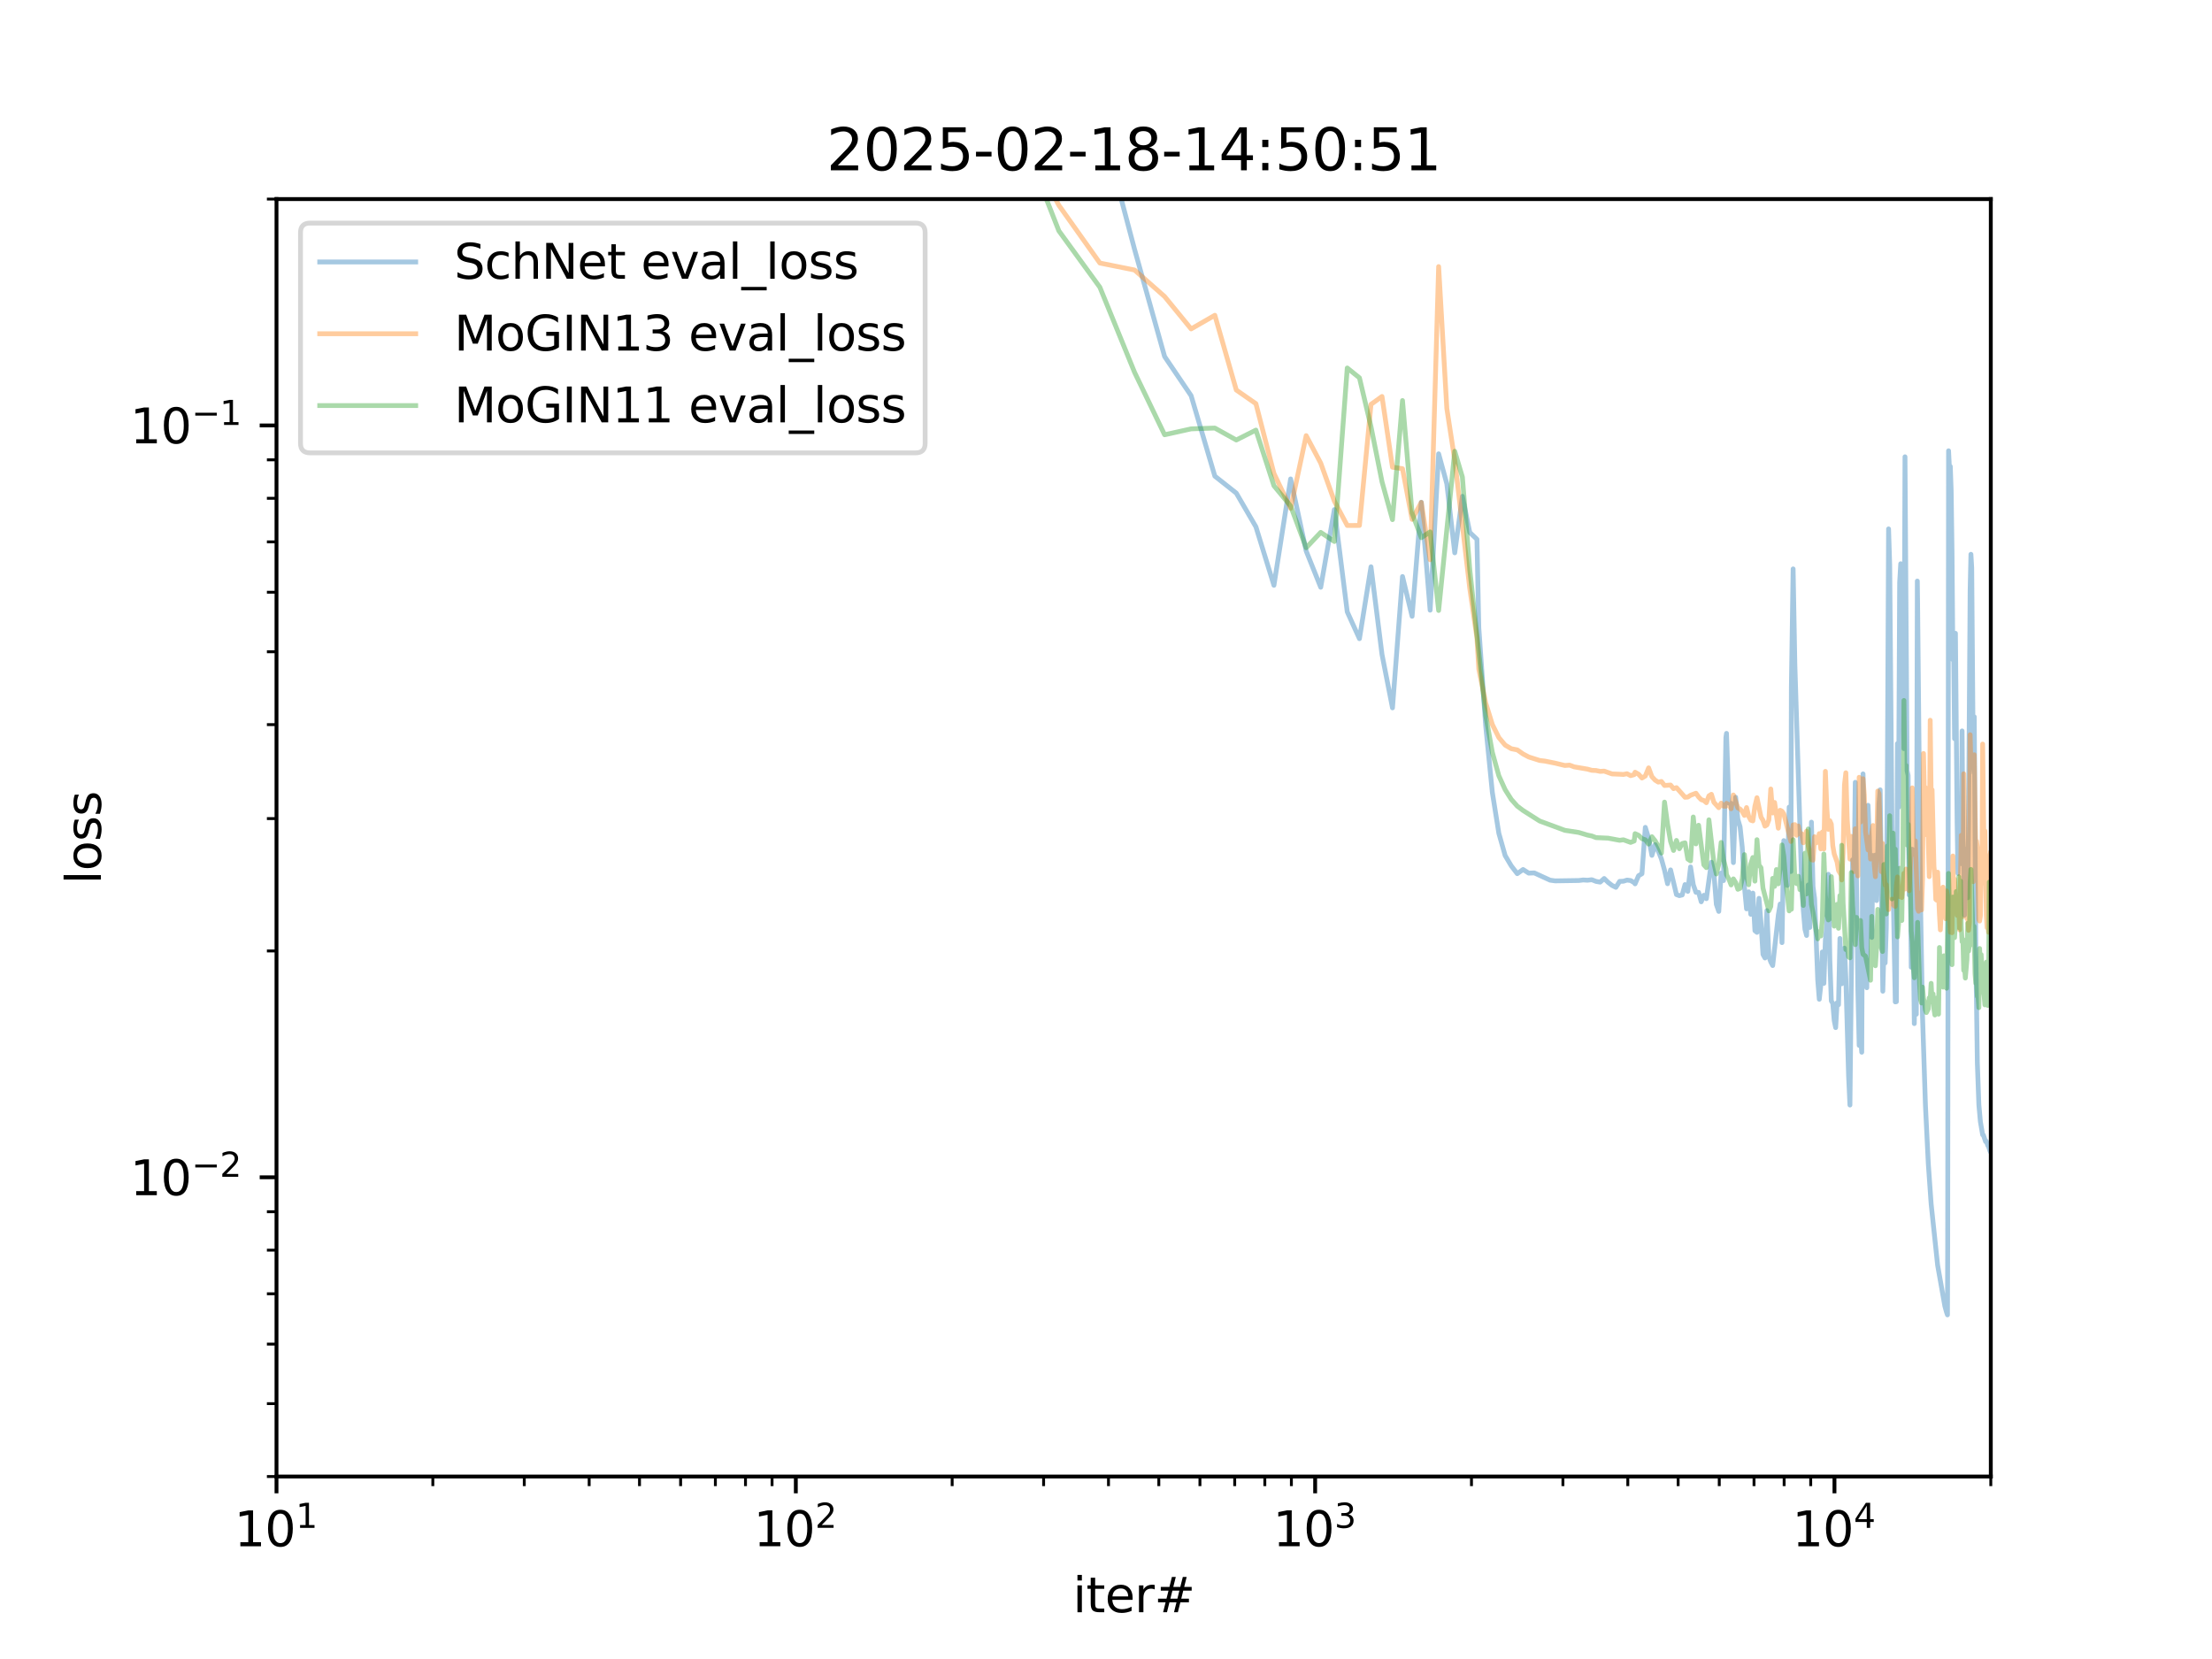 <?xml version="1.0" encoding="utf-8" standalone="no"?>
<!DOCTYPE svg PUBLIC "-//W3C//DTD SVG 1.1//EN"
  "http://www.w3.org/Graphics/SVG/1.1/DTD/svg11.dtd">
<svg xmlns:xlink="http://www.w3.org/1999/xlink" width="460.8pt" height="345.6pt" viewBox="0 0 460.8 345.6" xmlns="http://www.w3.org/2000/svg" version="1.1">
 <defs>
  <style type="text/css">*{stroke-linejoin: round; stroke-linecap: butt}</style>
 </defs>
 <g id="figure_1">
  <g id="patch_1">
   <path d="M 0 345.6 
L 460.8 345.6 
L 460.8 0 
L 0 0 
z
" style="fill: #ffffff"/>
  </g>
  <g id="axes_1">
   <g id="patch_2">
    <path d="M 57.6 307.584 
L 414.72 307.584 
L 414.72 41.472 
L 57.6 41.472 
z
" style="fill: #ffffff"/>
   </g>
   <g id="matplotlib.axis_1">
    <g id="xtick_1">
     <g id="line2d_1">
      <defs>
       <path id="mb3eb4157ff" d="M 0 0 
L 0 3.5 
" style="stroke: #000000; stroke-width: 0.8"/>
      </defs>
      <g>
       <use xlink:href="#mb3eb4157ff" x="57.6" y="307.584" style="stroke: #000000; stroke-width: 0.8"/>
      </g>
     </g>
     <g id="text_1">
      <!-- $\mathdefault{10^{1}}$ -->
      <g transform="translate(48.8 322.182) scale(0.1 -0.1)">
       <defs>
        <path id="DejaVuSans-31" d="M 794 531 
L 1825 531 
L 1825 4091 
L 703 3866 
L 703 4441 
L 1819 4666 
L 2450 4666 
L 2450 531 
L 3481 531 
L 3481 0 
L 794 0 
L 794 531 
z
" transform="scale(0.016)"/>
        <path id="DejaVuSans-30" d="M 2034 4250 
Q 1547 4250 1301 3770 
Q 1056 3291 1056 2328 
Q 1056 1369 1301 889 
Q 1547 409 2034 409 
Q 2525 409 2770 889 
Q 3016 1369 3016 2328 
Q 3016 3291 2770 3770 
Q 2525 4250 2034 4250 
z
M 2034 4750 
Q 2819 4750 3233 4129 
Q 3647 3509 3647 2328 
Q 3647 1150 3233 529 
Q 2819 -91 2034 -91 
Q 1250 -91 836 529 
Q 422 1150 422 2328 
Q 422 3509 836 4129 
Q 1250 4750 2034 4750 
z
" transform="scale(0.016)"/>
       </defs>
       <use xlink:href="#DejaVuSans-31" transform="translate(0 0.684)"/>
       <use xlink:href="#DejaVuSans-30" transform="translate(63.623 0.684)"/>
       <use xlink:href="#DejaVuSans-31" transform="translate(128.203 38.966) scale(0.7)"/>
      </g>
     </g>
    </g>
    <g id="xtick_2">
     <g id="line2d_2">
      <g>
       <use xlink:href="#mb3eb4157ff" x="165.784" y="307.584" style="stroke: #000000; stroke-width: 0.8"/>
      </g>
     </g>
     <g id="text_2">
      <!-- $\mathdefault{10^{2}}$ -->
      <g transform="translate(156.984 322.182) scale(0.1 -0.1)">
       <defs>
        <path id="DejaVuSans-32" d="M 1228 531 
L 3431 531 
L 3431 0 
L 469 0 
L 469 531 
Q 828 903 1448 1529 
Q 2069 2156 2228 2338 
Q 2531 2678 2651 2914 
Q 2772 3150 2772 3378 
Q 2772 3750 2511 3984 
Q 2250 4219 1831 4219 
Q 1534 4219 1204 4116 
Q 875 4013 500 3803 
L 500 4441 
Q 881 4594 1212 4672 
Q 1544 4750 1819 4750 
Q 2544 4750 2975 4387 
Q 3406 4025 3406 3419 
Q 3406 3131 3298 2873 
Q 3191 2616 2906 2266 
Q 2828 2175 2409 1742 
Q 1991 1309 1228 531 
z
" transform="scale(0.016)"/>
       </defs>
       <use xlink:href="#DejaVuSans-31" transform="translate(0 0.766)"/>
       <use xlink:href="#DejaVuSans-30" transform="translate(63.623 0.766)"/>
       <use xlink:href="#DejaVuSans-32" transform="translate(128.203 39.047) scale(0.7)"/>
      </g>
     </g>
    </g>
    <g id="xtick_3">
     <g id="line2d_3">
      <g>
       <use xlink:href="#mb3eb4157ff" x="273.969" y="307.584" style="stroke: #000000; stroke-width: 0.8"/>
      </g>
     </g>
     <g id="text_3">
      <!-- $\mathdefault{10^{3}}$ -->
      <g transform="translate(265.169 322.182) scale(0.1 -0.1)">
       <defs>
        <path id="DejaVuSans-33" d="M 2597 2516 
Q 3050 2419 3304 2112 
Q 3559 1806 3559 1356 
Q 3559 666 3084 287 
Q 2609 -91 1734 -91 
Q 1441 -91 1130 -33 
Q 819 25 488 141 
L 488 750 
Q 750 597 1062 519 
Q 1375 441 1716 441 
Q 2309 441 2620 675 
Q 2931 909 2931 1356 
Q 2931 1769 2642 2001 
Q 2353 2234 1838 2234 
L 1294 2234 
L 1294 2753 
L 1863 2753 
Q 2328 2753 2575 2939 
Q 2822 3125 2822 3475 
Q 2822 3834 2567 4026 
Q 2313 4219 1838 4219 
Q 1578 4219 1281 4162 
Q 984 4106 628 3988 
L 628 4550 
Q 988 4650 1302 4700 
Q 1616 4750 1894 4750 
Q 2613 4750 3031 4423 
Q 3450 4097 3450 3541 
Q 3450 3153 3228 2886 
Q 3006 2619 2597 2516 
z
" transform="scale(0.016)"/>
       </defs>
       <use xlink:href="#DejaVuSans-31" transform="translate(0 0.766)"/>
       <use xlink:href="#DejaVuSans-30" transform="translate(63.623 0.766)"/>
       <use xlink:href="#DejaVuSans-33" transform="translate(128.203 39.047) scale(0.7)"/>
      </g>
     </g>
    </g>
    <g id="xtick_4">
     <g id="line2d_4">
      <g>
       <use xlink:href="#mb3eb4157ff" x="382.153" y="307.584" style="stroke: #000000; stroke-width: 0.8"/>
      </g>
     </g>
     <g id="text_4">
      <!-- $\mathdefault{10^{4}}$ -->
      <g transform="translate(373.353 322.182) scale(0.1 -0.1)">
       <defs>
        <path id="DejaVuSans-34" d="M 2419 4116 
L 825 1625 
L 2419 1625 
L 2419 4116 
z
M 2253 4666 
L 3047 4666 
L 3047 1625 
L 3713 1625 
L 3713 1100 
L 3047 1100 
L 3047 0 
L 2419 0 
L 2419 1100 
L 313 1100 
L 313 1709 
L 2253 4666 
z
" transform="scale(0.016)"/>
       </defs>
       <use xlink:href="#DejaVuSans-31" transform="translate(0 0.684)"/>
       <use xlink:href="#DejaVuSans-30" transform="translate(63.623 0.684)"/>
       <use xlink:href="#DejaVuSans-34" transform="translate(128.203 38.966) scale(0.7)"/>
      </g>
     </g>
    </g>
    <g id="xtick_5">
     <g id="line2d_5">
      <defs>
       <path id="m970001438c" d="M 0 0 
L 0 2 
" style="stroke: #000000; stroke-width: 0.6"/>
      </defs>
      <g>
       <use xlink:href="#m970001438c" x="90.167" y="307.584" style="stroke: #000000; stroke-width: 0.6"/>
      </g>
     </g>
    </g>
    <g id="xtick_6">
     <g id="line2d_6">
      <g>
       <use xlink:href="#m970001438c" x="109.217" y="307.584" style="stroke: #000000; stroke-width: 0.6"/>
      </g>
     </g>
    </g>
    <g id="xtick_7">
     <g id="line2d_7">
      <g>
       <use xlink:href="#m970001438c" x="122.734" y="307.584" style="stroke: #000000; stroke-width: 0.6"/>
      </g>
     </g>
    </g>
    <g id="xtick_8">
     <g id="line2d_8">
      <g>
       <use xlink:href="#m970001438c" x="133.218" y="307.584" style="stroke: #000000; stroke-width: 0.6"/>
      </g>
     </g>
    </g>
    <g id="xtick_9">
     <g id="line2d_9">
      <g>
       <use xlink:href="#m970001438c" x="141.784" y="307.584" style="stroke: #000000; stroke-width: 0.6"/>
      </g>
     </g>
    </g>
    <g id="xtick_10">
     <g id="line2d_10">
      <g>
       <use xlink:href="#m970001438c" x="149.026" y="307.584" style="stroke: #000000; stroke-width: 0.6"/>
      </g>
     </g>
    </g>
    <g id="xtick_11">
     <g id="line2d_11">
      <g>
       <use xlink:href="#m970001438c" x="155.3" y="307.584" style="stroke: #000000; stroke-width: 0.6"/>
      </g>
     </g>
    </g>
    <g id="xtick_12">
     <g id="line2d_12">
      <g>
       <use xlink:href="#m970001438c" x="160.834" y="307.584" style="stroke: #000000; stroke-width: 0.6"/>
      </g>
     </g>
    </g>
    <g id="xtick_13">
     <g id="line2d_13">
      <g>
       <use xlink:href="#m970001438c" x="198.351" y="307.584" style="stroke: #000000; stroke-width: 0.6"/>
      </g>
     </g>
    </g>
    <g id="xtick_14">
     <g id="line2d_14">
      <g>
       <use xlink:href="#m970001438c" x="217.401" y="307.584" style="stroke: #000000; stroke-width: 0.6"/>
      </g>
     </g>
    </g>
    <g id="xtick_15">
     <g id="line2d_15">
      <g>
       <use xlink:href="#m970001438c" x="230.918" y="307.584" style="stroke: #000000; stroke-width: 0.6"/>
      </g>
     </g>
    </g>
    <g id="xtick_16">
     <g id="line2d_16">
      <g>
       <use xlink:href="#m970001438c" x="241.402" y="307.584" style="stroke: #000000; stroke-width: 0.6"/>
      </g>
     </g>
    </g>
    <g id="xtick_17">
     <g id="line2d_17">
      <g>
       <use xlink:href="#m970001438c" x="249.968" y="307.584" style="stroke: #000000; stroke-width: 0.6"/>
      </g>
     </g>
    </g>
    <g id="xtick_18">
     <g id="line2d_18">
      <g>
       <use xlink:href="#m970001438c" x="257.211" y="307.584" style="stroke: #000000; stroke-width: 0.6"/>
      </g>
     </g>
    </g>
    <g id="xtick_19">
     <g id="line2d_19">
      <g>
       <use xlink:href="#m970001438c" x="263.485" y="307.584" style="stroke: #000000; stroke-width: 0.6"/>
      </g>
     </g>
    </g>
    <g id="xtick_20">
     <g id="line2d_20">
      <g>
       <use xlink:href="#m970001438c" x="269.019" y="307.584" style="stroke: #000000; stroke-width: 0.6"/>
      </g>
     </g>
    </g>
    <g id="xtick_21">
     <g id="line2d_21">
      <g>
       <use xlink:href="#m970001438c" x="306.536" y="307.584" style="stroke: #000000; stroke-width: 0.6"/>
      </g>
     </g>
    </g>
    <g id="xtick_22">
     <g id="line2d_22">
      <g>
       <use xlink:href="#m970001438c" x="325.586" y="307.584" style="stroke: #000000; stroke-width: 0.6"/>
      </g>
     </g>
    </g>
    <g id="xtick_23">
     <g id="line2d_23">
      <g>
       <use xlink:href="#m970001438c" x="339.102" y="307.584" style="stroke: #000000; stroke-width: 0.6"/>
      </g>
     </g>
    </g>
    <g id="xtick_24">
     <g id="line2d_24">
      <g>
       <use xlink:href="#m970001438c" x="349.586" y="307.584" style="stroke: #000000; stroke-width: 0.6"/>
      </g>
     </g>
    </g>
    <g id="xtick_25">
     <g id="line2d_25">
      <g>
       <use xlink:href="#m970001438c" x="358.153" y="307.584" style="stroke: #000000; stroke-width: 0.6"/>
      </g>
     </g>
    </g>
    <g id="xtick_26">
     <g id="line2d_26">
      <g>
       <use xlink:href="#m970001438c" x="365.395" y="307.584" style="stroke: #000000; stroke-width: 0.6"/>
      </g>
     </g>
    </g>
    <g id="xtick_27">
     <g id="line2d_27">
      <g>
       <use xlink:href="#m970001438c" x="371.669" y="307.584" style="stroke: #000000; stroke-width: 0.6"/>
      </g>
     </g>
    </g>
    <g id="xtick_28">
     <g id="line2d_28">
      <g>
       <use xlink:href="#m970001438c" x="377.203" y="307.584" style="stroke: #000000; stroke-width: 0.6"/>
      </g>
     </g>
    </g>
    <g id="xtick_29">
     <g id="line2d_29">
      <g>
       <use xlink:href="#m970001438c" x="414.72" y="307.584" style="stroke: #000000; stroke-width: 0.6"/>
      </g>
     </g>
    </g>
    <g id="text_5">
     <!-- iter# -->
     <g transform="translate(223.489 335.861) scale(0.1 -0.1)">
      <defs>
       <path id="DejaVuSans-69" d="M 603 3500 
L 1178 3500 
L 1178 0 
L 603 0 
L 603 3500 
z
M 603 4863 
L 1178 4863 
L 1178 4134 
L 603 4134 
L 603 4863 
z
" transform="scale(0.016)"/>
       <path id="DejaVuSans-74" d="M 1172 4494 
L 1172 3500 
L 2356 3500 
L 2356 3053 
L 1172 3053 
L 1172 1153 
Q 1172 725 1289 603 
Q 1406 481 1766 481 
L 2356 481 
L 2356 0 
L 1766 0 
Q 1100 0 847 248 
Q 594 497 594 1153 
L 594 3053 
L 172 3053 
L 172 3500 
L 594 3500 
L 594 4494 
L 1172 4494 
z
" transform="scale(0.016)"/>
       <path id="DejaVuSans-65" d="M 3597 1894 
L 3597 1613 
L 953 1613 
Q 991 1019 1311 708 
Q 1631 397 2203 397 
Q 2534 397 2845 478 
Q 3156 559 3463 722 
L 3463 178 
Q 3153 47 2828 -22 
Q 2503 -91 2169 -91 
Q 1331 -91 842 396 
Q 353 884 353 1716 
Q 353 2575 817 3079 
Q 1281 3584 2069 3584 
Q 2775 3584 3186 3129 
Q 3597 2675 3597 1894 
z
M 3022 2063 
Q 3016 2534 2758 2815 
Q 2500 3097 2075 3097 
Q 1594 3097 1305 2825 
Q 1016 2553 972 2059 
L 3022 2063 
z
" transform="scale(0.016)"/>
       <path id="DejaVuSans-72" d="M 2631 2963 
Q 2534 3019 2420 3045 
Q 2306 3072 2169 3072 
Q 1681 3072 1420 2755 
Q 1159 2438 1159 1844 
L 1159 0 
L 581 0 
L 581 3500 
L 1159 3500 
L 1159 2956 
Q 1341 3275 1631 3429 
Q 1922 3584 2338 3584 
Q 2397 3584 2469 3576 
Q 2541 3569 2628 3553 
L 2631 2963 
z
" transform="scale(0.016)"/>
       <path id="DejaVuSans-23" d="M 3272 2816 
L 2363 2816 
L 2100 1772 
L 3016 1772 
L 3272 2816 
z
M 2803 4594 
L 2478 3297 
L 3391 3297 
L 3719 4594 
L 4219 4594 
L 3897 3297 
L 4872 3297 
L 4872 2816 
L 3775 2816 
L 3519 1772 
L 4513 1772 
L 4513 1294 
L 3397 1294 
L 3072 0 
L 2572 0 
L 2894 1294 
L 1978 1294 
L 1656 0 
L 1153 0 
L 1478 1294 
L 494 1294 
L 494 1772 
L 1594 1772 
L 1856 2816 
L 850 2816 
L 850 3297 
L 1978 3297 
L 2297 4594 
L 2803 4594 
z
" transform="scale(0.016)"/>
      </defs>
      <use xlink:href="#DejaVuSans-69"/>
      <use xlink:href="#DejaVuSans-74" x="27.783"/>
      <use xlink:href="#DejaVuSans-65" x="66.992"/>
      <use xlink:href="#DejaVuSans-72" x="128.516"/>
      <use xlink:href="#DejaVuSans-23" x="169.629"/>
     </g>
    </g>
   </g>
   <g id="matplotlib.axis_2">
    <g id="ytick_1">
     <g id="line2d_30">
      <defs>
       <path id="mb066b33317" d="M 0 0 
L -3.5 0 
" style="stroke: #000000; stroke-width: 0.8"/>
      </defs>
      <g>
       <use xlink:href="#mb066b33317" x="57.6" y="245.254" style="stroke: #000000; stroke-width: 0.8"/>
      </g>
     </g>
     <g id="text_6">
      <!-- $\mathdefault{10^{-2}}$ -->
      <g transform="translate(27.1 249.053) scale(0.1 -0.1)">
       <defs>
        <path id="DejaVuSans-2212" d="M 678 2272 
L 4684 2272 
L 4684 1741 
L 678 1741 
L 678 2272 
z
" transform="scale(0.016)"/>
       </defs>
       <use xlink:href="#DejaVuSans-31" transform="translate(0 0.766)"/>
       <use xlink:href="#DejaVuSans-30" transform="translate(63.623 0.766)"/>
       <use xlink:href="#DejaVuSans-2212" transform="translate(128.203 39.047) scale(0.7)"/>
       <use xlink:href="#DejaVuSans-32" transform="translate(186.855 39.047) scale(0.7)"/>
      </g>
     </g>
    </g>
    <g id="ytick_2">
     <g id="line2d_31">
      <g>
       <use xlink:href="#mb066b33317" x="57.6" y="88.623" style="stroke: #000000; stroke-width: 0.8"/>
      </g>
     </g>
     <g id="text_7">
      <!-- $\mathdefault{10^{-1}}$ -->
      <g transform="translate(27.1 92.422) scale(0.1 -0.1)">
       <use xlink:href="#DejaVuSans-31" transform="translate(0 0.684)"/>
       <use xlink:href="#DejaVuSans-30" transform="translate(63.623 0.684)"/>
       <use xlink:href="#DejaVuSans-2212" transform="translate(128.203 38.966) scale(0.7)"/>
       <use xlink:href="#DejaVuSans-31" transform="translate(186.855 38.966) scale(0.7)"/>
      </g>
     </g>
    </g>
    <g id="ytick_3">
     <g id="line2d_32">
      <defs>
       <path id="me12027b5fd" d="M 0 0 
L -2 0 
" style="stroke: #000000; stroke-width: 0.6"/>
      </defs>
      <g>
       <use xlink:href="#me12027b5fd" x="57.6" y="307.584" style="stroke: #000000; stroke-width: 0.6"/>
      </g>
     </g>
    </g>
    <g id="ytick_4">
     <g id="line2d_33">
      <g>
       <use xlink:href="#me12027b5fd" x="57.6" y="292.405" style="stroke: #000000; stroke-width: 0.6"/>
      </g>
     </g>
    </g>
    <g id="ytick_5">
     <g id="line2d_34">
      <g>
       <use xlink:href="#me12027b5fd" x="57.6" y="280.003" style="stroke: #000000; stroke-width: 0.6"/>
      </g>
     </g>
    </g>
    <g id="ytick_6">
     <g id="line2d_35">
      <g>
       <use xlink:href="#me12027b5fd" x="57.6" y="269.517" style="stroke: #000000; stroke-width: 0.6"/>
      </g>
     </g>
    </g>
    <g id="ytick_7">
     <g id="line2d_36">
      <g>
       <use xlink:href="#me12027b5fd" x="57.6" y="260.433" style="stroke: #000000; stroke-width: 0.6"/>
      </g>
     </g>
    </g>
    <g id="ytick_8">
     <g id="line2d_37">
      <g>
       <use xlink:href="#me12027b5fd" x="57.6" y="252.421" style="stroke: #000000; stroke-width: 0.6"/>
      </g>
     </g>
    </g>
    <g id="ytick_9">
     <g id="line2d_38">
      <g>
       <use xlink:href="#me12027b5fd" x="57.6" y="198.103" style="stroke: #000000; stroke-width: 0.6"/>
      </g>
     </g>
    </g>
    <g id="ytick_10">
     <g id="line2d_39">
      <g>
       <use xlink:href="#me12027b5fd" x="57.6" y="170.522" style="stroke: #000000; stroke-width: 0.6"/>
      </g>
     </g>
    </g>
    <g id="ytick_11">
     <g id="line2d_40">
      <g>
       <use xlink:href="#me12027b5fd" x="57.6" y="150.953" style="stroke: #000000; stroke-width: 0.6"/>
      </g>
     </g>
    </g>
    <g id="ytick_12">
     <g id="line2d_41">
      <g>
       <use xlink:href="#me12027b5fd" x="57.6" y="135.773" style="stroke: #000000; stroke-width: 0.6"/>
      </g>
     </g>
    </g>
    <g id="ytick_13">
     <g id="line2d_42">
      <g>
       <use xlink:href="#me12027b5fd" x="57.6" y="123.371" style="stroke: #000000; stroke-width: 0.6"/>
      </g>
     </g>
    </g>
    <g id="ytick_14">
     <g id="line2d_43">
      <g>
       <use xlink:href="#me12027b5fd" x="57.6" y="112.885" style="stroke: #000000; stroke-width: 0.6"/>
      </g>
     </g>
    </g>
    <g id="ytick_15">
     <g id="line2d_44">
      <g>
       <use xlink:href="#me12027b5fd" x="57.6" y="103.802" style="stroke: #000000; stroke-width: 0.6"/>
      </g>
     </g>
    </g>
    <g id="ytick_16">
     <g id="line2d_45">
      <g>
       <use xlink:href="#me12027b5fd" x="57.6" y="95.79" style="stroke: #000000; stroke-width: 0.6"/>
      </g>
     </g>
    </g>
    <g id="ytick_17">
     <g id="line2d_46">
      <g>
       <use xlink:href="#me12027b5fd" x="57.6" y="41.472" style="stroke: #000000; stroke-width: 0.6"/>
      </g>
     </g>
    </g>
    <g id="text_8">
     <!-- loss -->
     <g transform="translate(21.02 184.186) rotate(-90) scale(0.1 -0.1)">
      <defs>
       <path id="DejaVuSans-6c" d="M 603 4863 
L 1178 4863 
L 1178 0 
L 603 0 
L 603 4863 
z
" transform="scale(0.016)"/>
       <path id="DejaVuSans-6f" d="M 1959 3097 
Q 1497 3097 1228 2736 
Q 959 2375 959 1747 
Q 959 1119 1226 758 
Q 1494 397 1959 397 
Q 2419 397 2687 759 
Q 2956 1122 2956 1747 
Q 2956 2369 2687 2733 
Q 2419 3097 1959 3097 
z
M 1959 3584 
Q 2709 3584 3137 3096 
Q 3566 2609 3566 1747 
Q 3566 888 3137 398 
Q 2709 -91 1959 -91 
Q 1206 -91 779 398 
Q 353 888 353 1747 
Q 353 2609 779 3096 
Q 1206 3584 1959 3584 
z
" transform="scale(0.016)"/>
       <path id="DejaVuSans-73" d="M 2834 3397 
L 2834 2853 
Q 2591 2978 2328 3040 
Q 2066 3103 1784 3103 
Q 1356 3103 1142 2972 
Q 928 2841 928 2578 
Q 928 2378 1081 2264 
Q 1234 2150 1697 2047 
L 1894 2003 
Q 2506 1872 2764 1633 
Q 3022 1394 3022 966 
Q 3022 478 2636 193 
Q 2250 -91 1575 -91 
Q 1294 -91 989 -36 
Q 684 19 347 128 
L 347 722 
Q 666 556 975 473 
Q 1284 391 1588 391 
Q 1994 391 2212 530 
Q 2431 669 2431 922 
Q 2431 1156 2273 1281 
Q 2116 1406 1581 1522 
L 1381 1569 
Q 847 1681 609 1914 
Q 372 2147 372 2553 
Q 372 3047 722 3315 
Q 1072 3584 1716 3584 
Q 2034 3584 2315 3537 
Q 2597 3491 2834 3397 
z
" transform="scale(0.016)"/>
      </defs>
      <use xlink:href="#DejaVuSans-6c"/>
      <use xlink:href="#DejaVuSans-6f" x="27.783"/>
      <use xlink:href="#DejaVuSans-73" x="88.965"/>
      <use xlink:href="#DejaVuSans-73" x="141.064"/>
     </g>
    </g>
   </g>
   <g id="line2d_47">
    <path d="M 222.882 -1 
L 229.122 24.672 
L 236.347 51.941 
L 242.608 74.268 
L 248.132 82.427 
L 253.074 99.191 
L 257.545 102.726 
L 261.628 109.747 
L 265.384 121.932 
L 268.862 99.771 
L 272.1 114.788 
L 275.129 122.337 
L 277.975 106.153 
L 280.658 127.462 
L 283.196 133.049 
L 285.604 118.076 
L 287.895 136.33 
L 290.079 147.463 
L 292.166 120.101 
L 294.164 128.385 
L 296.081 104.623 
L 297.922 127.113 
L 299.695 94.538 
L 301.402 100.785 
L 303.05 115.166 
L 304.642 103.392 
L 306.182 110.922 
L 307.673 112.34 
L 308.061 130.748 
L 309.494 151.156 
L 310.885 165.108 
L 312.236 173.587 
L 313.549 178.227 
L 314.827 180.382 
L 316.071 181.998 
L 317.282 181.133 
L 318.463 181.889 
L 319.615 181.844 
L 322.911 183.356 
L 323.961 183.501 
L 328.882 183.426 
L 329.807 183.315 
L 330.714 183.367 
L 331.605 183.262 
L 332.478 183.609 
L 333.336 183.762 
L 334.178 183.007 
L 335.006 183.816 
L 335.819 184.45 
L 336.618 184.847 
L 337.404 183.605 
L 338.177 183.574 
L 338.938 183.337 
L 339.686 183.43 
L 340.423 183.865 
L 340.616 184.123 
L 341.339 182.434 
L 342.05 182.012 
L 342.751 172.355 
L 343.441 174.633 
L 344.122 178.19 
L 344.793 175.959 
L 345.454 177.307 
L 346.106 178.943 
L 346.749 181.276 
L 347.384 184.095 
L 348.01 181.213 
L 349.238 186.357 
L 349.84 186.58 
L 350.434 186.433 
L 351.021 184.27 
L 351.601 185.694 
L 352.173 180.598 
L 352.739 184.289 
L 353.298 185.887 
L 353.85 185.897 
L 354.397 187.862 
L 354.936 186.503 
L 355.47 187.214 
L 356.519 179.616 
L 357.035 181.848 
L 357.546 188.404 
L 358.051 189.865 
L 358.55 181.877 
L 359.045 183.445 
L 359.534 153.642 
L 359.663 152.774 
L 360.146 167.31 
L 360.624 167.341 
L 361.097 179.698 
L 361.565 166.079 
L 362.029 170.676 
L 362.488 172.23 
L 362.943 176.545 
L 363.393 184.707 
L 363.839 189.331 
L 364.281 185.779 
L 364.719 190.465 
L 365.153 186.047 
L 365.583 193.88 
L 366.009 194.229 
L 366.431 187.14 
L 366.849 192.276 
L 367.264 198.829 
L 367.675 199.568 
L 368.082 189.698 
L 368.486 199.275 
L 368.887 200.396 
L 369.284 201.142 
L 370.455 190.643 
L 370.84 188.323 
L 371.221 196.362 
L 371.599 175.113 
L 371.974 175.611 
L 372.345 184.447 
L 372.715 168.135 
L 373.081 181.556 
L 373.177 143.156 
L 373.54 118.515 
L 373.9 138.402 
L 375.312 183.423 
L 375.659 189.554 
L 376.003 193.576 
L 376.344 194.878 
L 376.683 184.35 
L 377.02 193.205 
L 377.354 171.267 
L 377.686 184.719 
L 378.016 187.164 
L 378.668 204.13 
L 378.99 208.168 
L 379.311 205.175 
L 379.629 198.31 
L 379.946 204.86 
L 380.26 195.827 
L 380.572 192.618 
L 380.882 182.129 
L 381.19 199.993 
L 381.496 208.518 
L 381.8 209.017 
L 382.102 212.602 
L 382.402 214.069 
L 382.7 208.895 
L 382.996 209.308 
L 383.29 195.495 
L 383.66 204.941 
L 383.951 204.415 
L 384.239 197.514 
L 384.526 203.818 
L 385.094 224.093 
L 385.376 230.2 
L 385.934 179.112 
L 386.211 185.257 
L 386.486 162.966 
L 387.031 206.214 
L 387.301 217.777 
L 387.57 215.805 
L 387.837 219.197 
L 388.103 161.213 
L 388.367 173.047 
L 388.891 205.763 
L 389.151 167.758 
L 389.409 174.351 
L 389.922 195.281 
L 390.176 178.209 
L 390.429 185.286 
L 390.68 178.127 
L 390.93 187.601 
L 391.427 167.486 
L 391.673 164.532 
L 392.226 206.489 
L 392.468 197.282 
L 392.709 200.606 
L 392.948 193.177 
L 393.187 160.622 
L 393.424 110.179 
L 393.66 117.659 
L 394.128 171.874 
L 394.822 208.714 
L 395.051 208.672 
L 395.279 154.895 
L 395.506 168.168 
L 395.732 121.373 
L 395.957 117.437 
L 396.18 136.604 
L 396.403 136.075 
L 396.624 155.96 
L 396.845 95.157 
L 397.283 160.554 
L 397.5 161.552 
L 397.716 186.445 
L 397.932 177.198 
L 398.146 201.495 
L 398.36 176.913 
L 398.784 213.235 
L 398.994 197.836 
L 399.204 211.283 
L 399.413 121.045 
L 399.468 125.377 
L 400.088 188.534 
L 400.497 211.641 
L 401.103 230.274 
L 401.702 242.434 
L 402.293 250.821 
L 403.645 263.583 
L 405.143 272.057 
L 405.51 273.391 
L 405.693 273.914 
L 405.741 259.724 
L 405.923 93.906 
L 406.104 97.566 
L 406.284 97.155 
L 406.464 102.212 
L 406.643 115.166 
L 406.821 137.442 
L 406.998 136.282 
L 407.175 153.89 
L 407.352 131.924 
L 407.702 171.18 
L 407.876 181.934 
L 408.05 171.024 
L 408.223 172.8 
L 408.395 172.733 
L 408.567 179.914 
L 408.738 152.265 
L 408.908 174.649 
L 409.078 178.613 
L 409.247 190.646 
L 409.751 176.856 
L 409.918 187.013 
L 410.085 171.323 
L 410.415 122.94 
L 410.58 115.47 
L 410.744 118.283 
L 411.07 159.171 
L 411.232 161.027 
L 411.275 149.318 
L 411.597 198.22 
L 411.918 221.423 
L 412.236 230.164 
L 412.552 233.672 
L 413.022 236.402 
L 413.177 236.465 
L 413.641 237.822 
L 413.795 237.746 
L 414.1 238.637 
L 414.253 238.871 
L 414.555 239.775 
L 414.706 240.054 
L 414.856 239.356 
L 415.304 240.666 
L 415.452 240.753 
L 415.6 240.702 
L 415.894 241.608 
L 416.04 241.691 
L 416.186 241.376 
L 416.186 241.376 
" clip-path="url(#p8c8c847901)" style="fill: none; stroke: #1f77b4; stroke-opacity: 0.4; stroke-linecap: square"/>
   </g>
   <g id="line2d_48">
    <path d="M 191.34 -1 
L 196.677 4.82 
L 210.133 23.311 
L 220.58 42.766 
L 229.122 54.795 
L 236.347 56.248 
L 242.608 61.771 
L 248.132 68.518 
L 253.074 65.678 
L 257.545 81.25 
L 261.628 84.093 
L 265.384 98.629 
L 268.862 105.903 
L 272.1 90.749 
L 275.129 96.471 
L 277.975 104.409 
L 280.658 109.469 
L 283.196 109.459 
L 285.604 84.235 
L 287.895 82.592 
L 290.079 97.325 
L 292.166 97.642 
L 294.164 108.2 
L 296.081 104.659 
L 297.922 116.611 
L 299.695 55.54 
L 301.402 85.104 
L 303.05 95.828 
L 306.182 122.593 
L 307.673 132.866 
L 308.061 139.382 
L 309.494 146.425 
L 310.885 150.938 
L 312.236 153.648 
L 313.549 155.215 
L 314.827 155.971 
L 316.071 156.212 
L 317.282 157.066 
L 318.463 157.692 
L 320.74 158.417 
L 321.838 158.55 
L 323.961 158.975 
L 325.991 159.464 
L 326.975 159.392 
L 327.938 159.752 
L 330.714 160.225 
L 331.605 160.47 
L 332.478 160.51 
L 333.336 160.691 
L 334.178 160.638 
L 335.819 161.223 
L 337.404 161.286 
L 338.177 161.333 
L 338.938 161.182 
L 339.686 161.579 
L 340.423 161.376 
L 340.616 160.868 
L 341.339 161.283 
L 342.05 162.071 
L 342.751 161.656 
L 343.441 159.963 
L 344.122 161.795 
L 344.793 162.521 
L 345.454 162.929 
L 346.106 162.796 
L 346.749 163.631 
L 348.01 163.534 
L 348.628 164.289 
L 349.238 164.081 
L 350.434 165.415 
L 351.021 166.085 
L 351.601 166.047 
L 352.173 165.665 
L 353.298 165.244 
L 353.85 166.02 
L 354.397 166.584 
L 354.936 166.76 
L 355.47 167.217 
L 355.998 165.795 
L 356.519 165.466 
L 357.035 167.139 
L 358.051 168.257 
L 358.55 167.306 
L 359.045 167.937 
L 359.534 167.948 
L 359.663 167.351 
L 360.146 167.64 
L 360.624 168.475 
L 361.097 165.607 
L 362.029 168.304 
L 362.488 168.536 
L 362.943 169.036 
L 363.393 169.874 
L 363.839 168.23 
L 364.281 170.057 
L 364.719 170.866 
L 365.153 171.006 
L 365.583 167.937 
L 366.009 166.178 
L 366.849 170.22 
L 367.264 170.895 
L 367.675 172.101 
L 368.082 171.852 
L 368.486 170.789 
L 368.887 164.362 
L 369.284 169.358 
L 369.678 167.166 
L 370.455 172.53 
L 370.84 168.793 
L 371.221 168.979 
L 371.599 169.551 
L 373.081 175.294 
L 373.54 171.849 
L 373.9 171.782 
L 374.257 174 
L 374.611 172.057 
L 374.963 173.69 
L 375.312 173.674 
L 375.659 175.565 
L 376.344 173.143 
L 376.683 176.155 
L 377.354 179.084 
L 377.686 179.185 
L 378.016 174.301 
L 378.343 175.583 
L 378.668 175.204 
L 378.99 173.66 
L 379.311 176.845 
L 379.629 173.319 
L 379.946 176.862 
L 380.26 160.685 
L 380.572 168.522 
L 380.882 172.77 
L 381.19 170.977 
L 381.496 171.69 
L 381.8 176.157 
L 382.102 177.903 
L 382.7 179.576 
L 382.996 181.344 
L 383.583 182.365 
L 383.66 183.313 
L 383.951 177.669 
L 384.239 163.488 
L 384.526 160.978 
L 384.811 170.689 
L 385.376 178.971 
L 385.656 174.231 
L 386.211 181.581 
L 386.486 172.651 
L 387.031 182.472 
L 387.301 161.924 
L 387.57 171.266 
L 387.837 167.859 
L 388.103 162.221 
L 388.367 165.64 
L 388.63 173.303 
L 389.151 177.06 
L 389.409 174.421 
L 389.666 178.951 
L 389.922 173.696 
L 390.176 171.964 
L 390.429 179.986 
L 390.68 182.637 
L 390.93 177.721 
L 391.179 164.787 
L 391.427 165.343 
L 391.918 181.577 
L 392.161 175.706 
L 392.226 180.506 
L 392.709 184.395 
L 392.948 184.287 
L 393.424 189.491 
L 393.66 187.615 
L 393.895 188.291 
L 394.128 187.304 
L 394.361 187.71 
L 394.592 188.722 
L 394.822 188.806 
L 395.051 184.51 
L 395.279 182.688 
L 395.506 186.507 
L 395.732 186.779 
L 395.957 185.304 
L 396.18 186.972 
L 396.624 181.929 
L 396.845 185.202 
L 397.064 181.038 
L 397.283 182.285 
L 397.5 181.363 
L 397.716 185.549 
L 397.932 181.595 
L 398.146 175.081 
L 398.36 164.128 
L 398.572 176.538 
L 398.784 178.015 
L 398.994 175.174 
L 399.468 189.307 
L 399.676 189.836 
L 399.882 186.042 
L 400.088 187.018 
L 400.293 189.552 
L 400.497 183.137 
L 400.7 156.963 
L 400.902 166.381 
L 401.103 164.075 
L 401.304 173.898 
L 401.503 167.684 
L 401.9 182.618 
L 402.097 150.039 
L 402.293 165.775 
L 402.489 164.535 
L 402.877 180.496 
L 403.07 182.421 
L 403.263 187.366 
L 403.454 187.525 
L 403.645 181.689 
L 404.024 190.535 
L 404.212 193.714 
L 404.4 189.166 
L 404.587 189.088 
L 404.773 184.813 
L 405.327 191.393 
L 405.51 185.592 
L 405.693 186.499 
L 405.741 191.123 
L 405.923 190.944 
L 406.104 190.97 
L 406.284 194.214 
L 406.464 192.989 
L 406.643 194.301 
L 406.821 178.32 
L 406.998 188.453 
L 407.175 183.147 
L 407.352 186.306 
L 407.527 186.639 
L 407.702 190.688 
L 408.05 188.701 
L 408.223 193.701 
L 408.567 174.014 
L 408.908 190.943 
L 409.078 161.195 
L 409.416 179.679 
L 409.584 189.102 
L 409.751 191.364 
L 409.918 190.739 
L 410.085 193.806 
L 410.25 192.281 
L 410.415 153.06 
L 410.58 159.348 
L 410.744 159.361 
L 411.07 183.669 
L 411.232 182.047 
L 411.275 157.229 
L 411.597 177.79 
L 411.758 175.226 
L 411.918 176.599 
L 412.236 191.554 
L 412.394 191.868 
L 412.552 190.79 
L 412.709 181.814 
L 412.866 184.05 
L 413.022 155 
L 413.332 179.305 
L 413.487 173.099 
L 413.795 190.538 
L 413.948 193.26 
L 414.1 192.537 
L 414.253 194.208 
L 414.404 192.84 
L 414.555 178.16 
L 414.706 177.415 
L 414.856 184.288 
L 415.006 179.441 
L 415.452 194.807 
L 415.6 195.456 
L 415.747 193.501 
L 415.894 189.714 
L 416.186 190.72 
L 416.186 190.72 
" clip-path="url(#p8c8c847901)" style="fill: none; stroke: #ff7f0e; stroke-opacity: 0.4; stroke-linecap: square"/>
   </g>
   <g id="line2d_49">
    <path d="M 184.708 -1 
L 196.677 14.819 
L 210.133 21.485 
L 220.58 48.092 
L 229.122 59.841 
L 236.347 77.552 
L 242.608 90.569 
L 248.132 89.341 
L 253.074 89.172 
L 257.545 91.658 
L 261.628 89.599 
L 265.384 101.196 
L 268.862 105.408 
L 272.1 114.112 
L 275.129 110.902 
L 277.975 112.801 
L 280.658 76.661 
L 283.196 78.703 
L 285.604 88.887 
L 287.895 100.347 
L 290.079 108.251 
L 292.166 83.438 
L 294.164 106.887 
L 296.081 112.007 
L 297.922 110.795 
L 299.695 127.174 
L 303.05 94.008 
L 304.642 99.378 
L 306.182 118.686 
L 309.494 149.028 
L 310.885 156.743 
L 312.236 161.605 
L 313.549 164.505 
L 314.827 166.523 
L 316.071 167.925 
L 317.282 168.835 
L 320.74 171.032 
L 325.991 172.972 
L 328.882 173.416 
L 330.714 173.968 
L 331.605 174.15 
L 332.478 174.49 
L 335.006 174.603 
L 337.404 175.053 
L 338.177 174.94 
L 339.686 175.486 
L 340.423 175.2 
L 340.616 173.667 
L 341.339 174.001 
L 342.05 174.711 
L 342.751 174.942 
L 343.441 175.834 
L 344.122 174.305 
L 344.793 175.156 
L 345.454 176.302 
L 346.106 177.7 
L 346.749 167.091 
L 347.384 171.701 
L 348.01 175.285 
L 348.628 177.166 
L 349.238 175.074 
L 349.84 176.808 
L 350.434 175.724 
L 351.021 175.575 
L 351.601 178.957 
L 352.173 179.344 
L 352.739 170.193 
L 353.298 175.799 
L 353.85 171.91 
L 354.936 180.156 
L 355.47 180.745 
L 355.998 170.777 
L 357.035 179.788 
L 357.546 182.064 
L 358.051 180.015 
L 358.55 175.492 
L 359.045 179.037 
L 359.534 181.002 
L 359.663 182.219 
L 360.146 183.115 
L 360.624 184.347 
L 361.097 183.088 
L 361.565 183.845 
L 362.029 185.254 
L 362.488 185.051 
L 362.943 183.072 
L 363.393 178.03 
L 363.839 182.499 
L 364.281 184.312 
L 364.719 179.981 
L 365.153 178.632 
L 365.583 183.56 
L 366.009 174.922 
L 366.431 180.206 
L 366.849 180.759 
L 367.264 185.033 
L 368.486 189.741 
L 368.887 188.826 
L 369.284 182.979 
L 369.678 184.646 
L 370.068 181.14 
L 370.455 184.115 
L 370.84 180.849 
L 371.221 176.014 
L 371.599 178.365 
L 371.974 183.152 
L 372.715 189.757 
L 373.081 188.672 
L 373.177 189.417 
L 373.54 174.932 
L 373.9 183.135 
L 374.257 184.084 
L 374.611 182.534 
L 374.963 185.336 
L 375.312 184.123 
L 375.659 188.629 
L 376.003 177.736 
L 376.344 186.216 
L 376.683 172.686 
L 377.02 182.89 
L 377.354 188.418 
L 377.686 190.046 
L 378.343 193.971 
L 378.668 195.57 
L 378.99 194.089 
L 379.311 194.984 
L 379.629 191.567 
L 379.946 177.903 
L 380.26 186.35 
L 380.572 190.538 
L 380.882 191.637 
L 381.19 191.355 
L 381.496 182.62 
L 382.102 192.931 
L 382.402 192.348 
L 382.7 188.397 
L 382.996 193.379 
L 383.29 186.572 
L 383.583 186.437 
L 383.66 176.082 
L 383.951 188.053 
L 384.526 197.814 
L 384.811 196.982 
L 385.094 199.333 
L 385.376 199.534 
L 385.656 181.759 
L 385.934 188.863 
L 386.486 196.785 
L 386.759 191.116 
L 387.031 192.341 
L 387.301 192.397 
L 387.57 191.759 
L 387.837 197.407 
L 388.103 198.786 
L 388.63 199.201 
L 389.666 204.203 
L 389.922 190.899 
L 390.176 196.914 
L 390.68 201.185 
L 390.93 197.357 
L 391.179 189.439 
L 391.427 195.673 
L 391.673 191.589 
L 391.918 197.472 
L 392.161 198.213 
L 392.226 187.922 
L 392.468 180.087 
L 392.709 181.699 
L 392.948 190.398 
L 393.187 176.222 
L 393.424 179.802 
L 393.66 169.923 
L 393.895 183.792 
L 394.128 187.257 
L 394.361 173.551 
L 394.592 181.631 
L 394.822 176.9 
L 395.279 195.168 
L 395.506 192.456 
L 395.732 180.876 
L 395.957 188.713 
L 396.18 191.758 
L 396.403 178.032 
L 396.624 145.923 
L 396.845 163.378 
L 397.064 159.447 
L 397.283 176.033 
L 397.5 171.712 
L 397.932 184.117 
L 398.146 193.966 
L 398.36 196.139 
L 398.572 201.513 
L 398.784 203.686 
L 398.994 197.877 
L 399.204 202.434 
L 399.468 192.144 
L 399.882 204.971 
L 400.088 208.246 
L 400.293 208.942 
L 400.497 205.636 
L 400.7 208.039 
L 400.902 208.659 
L 401.103 210.408 
L 401.304 210.932 
L 401.702 210.163 
L 401.9 207.857 
L 402.097 208.22 
L 402.293 204.847 
L 402.489 208.743 
L 402.684 207.044 
L 402.877 210.176 
L 403.07 211.441 
L 403.454 207.903 
L 403.645 210.329 
L 403.835 211.266 
L 404.024 197.382 
L 404.212 203.972 
L 404.4 201.444 
L 404.587 205.348 
L 404.773 205.634 
L 404.959 199.105 
L 405.143 204.261 
L 405.327 203.997 
L 405.51 205.871 
L 405.923 181.943 
L 406.284 195.402 
L 406.643 200.958 
L 406.821 186.872 
L 407.175 195.322 
L 407.352 192.084 
L 407.527 185.716 
L 407.702 185.963 
L 407.876 193.095 
L 408.05 182.658 
L 408.223 193.34 
L 408.395 183.524 
L 408.567 193.005 
L 408.738 196.173 
L 408.908 195.691 
L 409.078 202.153 
L 409.247 201.262 
L 409.416 203.748 
L 409.751 199.887 
L 409.918 192.341 
L 410.085 198.137 
L 410.25 196.84 
L 410.415 183.754 
L 410.58 181.111 
L 411.07 196.9 
L 411.232 192.973 
L 411.436 202.805 
L 411.597 204.843 
L 411.758 204.799 
L 411.918 207.572 
L 412.077 207.757 
L 412.236 209.909 
L 412.394 197.595 
L 412.552 202.705 
L 412.709 198.851 
L 413.022 205.308 
L 413.332 207.44 
L 413.487 209.331 
L 413.641 206.913 
L 413.795 200.432 
L 414.1 209.46 
L 414.253 206.71 
L 414.404 183.747 
L 414.856 206.847 
L 415.006 203.93 
L 415.155 209.452 
L 415.304 209.993 
L 415.452 203.708 
L 415.6 208.443 
L 415.747 208.993 
L 415.894 212.509 
L 416.04 210.468 
L 416.186 210.17 
L 416.186 210.17 
" clip-path="url(#p8c8c847901)" style="fill: none; stroke: #2ca02c; stroke-opacity: 0.4; stroke-linecap: square"/>
   </g>
   <g id="patch_3">
    <path d="M 57.6 307.584 
L 57.6 41.472 
" style="fill: none; stroke: #000000; stroke-width: 0.8; stroke-linejoin: miter; stroke-linecap: square"/>
   </g>
   <g id="patch_4">
    <path d="M 414.72 307.584 
L 414.72 41.472 
" style="fill: none; stroke: #000000; stroke-width: 0.8; stroke-linejoin: miter; stroke-linecap: square"/>
   </g>
   <g id="patch_5">
    <path d="M 57.6 307.584 
L 414.72 307.584 
" style="fill: none; stroke: #000000; stroke-width: 0.8; stroke-linejoin: miter; stroke-linecap: square"/>
   </g>
   <g id="patch_6">
    <path d="M 57.6 41.472 
L 414.72 41.472 
" style="fill: none; stroke: #000000; stroke-width: 0.8; stroke-linejoin: miter; stroke-linecap: square"/>
   </g>
   <g id="text_9">
    <!-- 2025-02-18-14:50:51 -->
    <g transform="translate(172.178 35.472) scale(0.12 -0.12)">
     <defs>
      <path id="DejaVuSans-35" d="M 691 4666 
L 3169 4666 
L 3169 4134 
L 1269 4134 
L 1269 2991 
Q 1406 3038 1543 3061 
Q 1681 3084 1819 3084 
Q 2600 3084 3056 2656 
Q 3513 2228 3513 1497 
Q 3513 744 3044 326 
Q 2575 -91 1722 -91 
Q 1428 -91 1123 -41 
Q 819 9 494 109 
L 494 744 
Q 775 591 1075 516 
Q 1375 441 1709 441 
Q 2250 441 2565 725 
Q 2881 1009 2881 1497 
Q 2881 1984 2565 2268 
Q 2250 2553 1709 2553 
Q 1456 2553 1204 2497 
Q 953 2441 691 2322 
L 691 4666 
z
" transform="scale(0.016)"/>
      <path id="DejaVuSans-2d" d="M 313 2009 
L 1997 2009 
L 1997 1497 
L 313 1497 
L 313 2009 
z
" transform="scale(0.016)"/>
      <path id="DejaVuSans-38" d="M 2034 2216 
Q 1584 2216 1326 1975 
Q 1069 1734 1069 1313 
Q 1069 891 1326 650 
Q 1584 409 2034 409 
Q 2484 409 2743 651 
Q 3003 894 3003 1313 
Q 3003 1734 2745 1975 
Q 2488 2216 2034 2216 
z
M 1403 2484 
Q 997 2584 770 2862 
Q 544 3141 544 3541 
Q 544 4100 942 4425 
Q 1341 4750 2034 4750 
Q 2731 4750 3128 4425 
Q 3525 4100 3525 3541 
Q 3525 3141 3298 2862 
Q 3072 2584 2669 2484 
Q 3125 2378 3379 2068 
Q 3634 1759 3634 1313 
Q 3634 634 3220 271 
Q 2806 -91 2034 -91 
Q 1263 -91 848 271 
Q 434 634 434 1313 
Q 434 1759 690 2068 
Q 947 2378 1403 2484 
z
M 1172 3481 
Q 1172 3119 1398 2916 
Q 1625 2713 2034 2713 
Q 2441 2713 2670 2916 
Q 2900 3119 2900 3481 
Q 2900 3844 2670 4047 
Q 2441 4250 2034 4250 
Q 1625 4250 1398 4047 
Q 1172 3844 1172 3481 
z
" transform="scale(0.016)"/>
      <path id="DejaVuSans-3a" d="M 750 794 
L 1409 794 
L 1409 0 
L 750 0 
L 750 794 
z
M 750 3309 
L 1409 3309 
L 1409 2516 
L 750 2516 
L 750 3309 
z
" transform="scale(0.016)"/>
     </defs>
     <use xlink:href="#DejaVuSans-32"/>
     <use xlink:href="#DejaVuSans-30" x="63.623"/>
     <use xlink:href="#DejaVuSans-32" x="127.246"/>
     <use xlink:href="#DejaVuSans-35" x="190.869"/>
     <use xlink:href="#DejaVuSans-2d" x="254.492"/>
     <use xlink:href="#DejaVuSans-30" x="290.576"/>
     <use xlink:href="#DejaVuSans-32" x="354.199"/>
     <use xlink:href="#DejaVuSans-2d" x="417.822"/>
     <use xlink:href="#DejaVuSans-31" x="453.906"/>
     <use xlink:href="#DejaVuSans-38" x="517.529"/>
     <use xlink:href="#DejaVuSans-2d" x="581.152"/>
     <use xlink:href="#DejaVuSans-31" x="617.236"/>
     <use xlink:href="#DejaVuSans-34" x="680.859"/>
     <use xlink:href="#DejaVuSans-3a" x="744.482"/>
     <use xlink:href="#DejaVuSans-35" x="778.174"/>
     <use xlink:href="#DejaVuSans-30" x="841.797"/>
     <use xlink:href="#DejaVuSans-3a" x="905.42"/>
     <use xlink:href="#DejaVuSans-35" x="939.111"/>
     <use xlink:href="#DejaVuSans-31" x="1002.734"/>
    </g>
   </g>
   <g id="legend_1">
    <g id="patch_7">
     <path d="M 64.6 94.341 
L 190.723 94.341 
Q 192.723 94.341 192.723 92.341 
L 192.723 48.472 
Q 192.723 46.472 190.723 46.472 
L 64.6 46.472 
Q 62.6 46.472 62.6 48.472 
L 62.6 92.341 
Q 62.6 94.341 64.6 94.341 
z
" style="fill: #ffffff; opacity: 0.8; stroke: #cccccc; stroke-linejoin: miter"/>
    </g>
    <g id="line2d_50">
     <path d="M 66.6 54.57 
L 76.6 54.57 
L 86.6 54.57 
" style="fill: none; stroke: #1f77b4; stroke-opacity: 0.4; stroke-linecap: square"/>
    </g>
    <g id="text_10">
     <!-- SchNet eval_loss -->
     <g transform="translate(94.6 58.07) scale(0.1 -0.1)">
      <defs>
       <path id="DejaVuSans-53" d="M 3425 4513 
L 3425 3897 
Q 3066 4069 2747 4153 
Q 2428 4238 2131 4238 
Q 1616 4238 1336 4038 
Q 1056 3838 1056 3469 
Q 1056 3159 1242 3001 
Q 1428 2844 1947 2747 
L 2328 2669 
Q 3034 2534 3370 2195 
Q 3706 1856 3706 1288 
Q 3706 609 3251 259 
Q 2797 -91 1919 -91 
Q 1588 -91 1214 -16 
Q 841 59 441 206 
L 441 856 
Q 825 641 1194 531 
Q 1563 422 1919 422 
Q 2459 422 2753 634 
Q 3047 847 3047 1241 
Q 3047 1584 2836 1778 
Q 2625 1972 2144 2069 
L 1759 2144 
Q 1053 2284 737 2584 
Q 422 2884 422 3419 
Q 422 4038 858 4394 
Q 1294 4750 2059 4750 
Q 2388 4750 2728 4690 
Q 3069 4631 3425 4513 
z
" transform="scale(0.016)"/>
       <path id="DejaVuSans-63" d="M 3122 3366 
L 3122 2828 
Q 2878 2963 2633 3030 
Q 2388 3097 2138 3097 
Q 1578 3097 1268 2742 
Q 959 2388 959 1747 
Q 959 1106 1268 751 
Q 1578 397 2138 397 
Q 2388 397 2633 464 
Q 2878 531 3122 666 
L 3122 134 
Q 2881 22 2623 -34 
Q 2366 -91 2075 -91 
Q 1284 -91 818 406 
Q 353 903 353 1747 
Q 353 2603 823 3093 
Q 1294 3584 2113 3584 
Q 2378 3584 2631 3529 
Q 2884 3475 3122 3366 
z
" transform="scale(0.016)"/>
       <path id="DejaVuSans-68" d="M 3513 2113 
L 3513 0 
L 2938 0 
L 2938 2094 
Q 2938 2591 2744 2837 
Q 2550 3084 2163 3084 
Q 1697 3084 1428 2787 
Q 1159 2491 1159 1978 
L 1159 0 
L 581 0 
L 581 4863 
L 1159 4863 
L 1159 2956 
Q 1366 3272 1645 3428 
Q 1925 3584 2291 3584 
Q 2894 3584 3203 3211 
Q 3513 2838 3513 2113 
z
" transform="scale(0.016)"/>
       <path id="DejaVuSans-4e" d="M 628 4666 
L 1478 4666 
L 3547 763 
L 3547 4666 
L 4159 4666 
L 4159 0 
L 3309 0 
L 1241 3903 
L 1241 0 
L 628 0 
L 628 4666 
z
" transform="scale(0.016)"/>
       <path id="DejaVuSans-20" transform="scale(0.016)"/>
       <path id="DejaVuSans-76" d="M 191 3500 
L 800 3500 
L 1894 563 
L 2988 3500 
L 3597 3500 
L 2284 0 
L 1503 0 
L 191 3500 
z
" transform="scale(0.016)"/>
       <path id="DejaVuSans-61" d="M 2194 1759 
Q 1497 1759 1228 1600 
Q 959 1441 959 1056 
Q 959 750 1161 570 
Q 1363 391 1709 391 
Q 2188 391 2477 730 
Q 2766 1069 2766 1631 
L 2766 1759 
L 2194 1759 
z
M 3341 1997 
L 3341 0 
L 2766 0 
L 2766 531 
Q 2569 213 2275 61 
Q 1981 -91 1556 -91 
Q 1019 -91 701 211 
Q 384 513 384 1019 
Q 384 1609 779 1909 
Q 1175 2209 1959 2209 
L 2766 2209 
L 2766 2266 
Q 2766 2663 2505 2880 
Q 2244 3097 1772 3097 
Q 1472 3097 1187 3025 
Q 903 2953 641 2809 
L 641 3341 
Q 956 3463 1253 3523 
Q 1550 3584 1831 3584 
Q 2591 3584 2966 3190 
Q 3341 2797 3341 1997 
z
" transform="scale(0.016)"/>
       <path id="DejaVuSans-5f" d="M 3263 -1063 
L 3263 -1509 
L -63 -1509 
L -63 -1063 
L 3263 -1063 
z
" transform="scale(0.016)"/>
      </defs>
      <use xlink:href="#DejaVuSans-53"/>
      <use xlink:href="#DejaVuSans-63" x="63.477"/>
      <use xlink:href="#DejaVuSans-68" x="118.457"/>
      <use xlink:href="#DejaVuSans-4e" x="181.836"/>
      <use xlink:href="#DejaVuSans-65" x="256.641"/>
      <use xlink:href="#DejaVuSans-74" x="318.164"/>
      <use xlink:href="#DejaVuSans-20" x="357.373"/>
      <use xlink:href="#DejaVuSans-65" x="389.16"/>
      <use xlink:href="#DejaVuSans-76" x="450.684"/>
      <use xlink:href="#DejaVuSans-61" x="509.863"/>
      <use xlink:href="#DejaVuSans-6c" x="571.143"/>
      <use xlink:href="#DejaVuSans-5f" x="598.926"/>
      <use xlink:href="#DejaVuSans-6c" x="648.926"/>
      <use xlink:href="#DejaVuSans-6f" x="676.709"/>
      <use xlink:href="#DejaVuSans-73" x="737.891"/>
      <use xlink:href="#DejaVuSans-73" x="789.99"/>
     </g>
    </g>
    <g id="line2d_51">
     <path d="M 66.6 69.527 
L 76.6 69.527 
L 86.6 69.527 
" style="fill: none; stroke: #ff7f0e; stroke-opacity: 0.4; stroke-linecap: square"/>
    </g>
    <g id="text_11">
     <!-- MoGIN13 eval_loss -->
     <g transform="translate(94.6 73.027) scale(0.1 -0.1)">
      <defs>
       <path id="DejaVuSans-4d" d="M 628 4666 
L 1569 4666 
L 2759 1491 
L 3956 4666 
L 4897 4666 
L 4897 0 
L 4281 0 
L 4281 4097 
L 3078 897 
L 2444 897 
L 1241 4097 
L 1241 0 
L 628 0 
L 628 4666 
z
" transform="scale(0.016)"/>
       <path id="DejaVuSans-47" d="M 3809 666 
L 3809 1919 
L 2778 1919 
L 2778 2438 
L 4434 2438 
L 4434 434 
Q 4069 175 3628 42 
Q 3188 -91 2688 -91 
Q 1594 -91 976 548 
Q 359 1188 359 2328 
Q 359 3472 976 4111 
Q 1594 4750 2688 4750 
Q 3144 4750 3555 4637 
Q 3966 4525 4313 4306 
L 4313 3634 
Q 3963 3931 3569 4081 
Q 3175 4231 2741 4231 
Q 1884 4231 1454 3753 
Q 1025 3275 1025 2328 
Q 1025 1384 1454 906 
Q 1884 428 2741 428 
Q 3075 428 3337 486 
Q 3600 544 3809 666 
z
" transform="scale(0.016)"/>
       <path id="DejaVuSans-49" d="M 628 4666 
L 1259 4666 
L 1259 0 
L 628 0 
L 628 4666 
z
" transform="scale(0.016)"/>
      </defs>
      <use xlink:href="#DejaVuSans-4d"/>
      <use xlink:href="#DejaVuSans-6f" x="86.279"/>
      <use xlink:href="#DejaVuSans-47" x="147.461"/>
      <use xlink:href="#DejaVuSans-49" x="224.951"/>
      <use xlink:href="#DejaVuSans-4e" x="254.443"/>
      <use xlink:href="#DejaVuSans-31" x="329.248"/>
      <use xlink:href="#DejaVuSans-33" x="392.871"/>
      <use xlink:href="#DejaVuSans-20" x="456.494"/>
      <use xlink:href="#DejaVuSans-65" x="488.281"/>
      <use xlink:href="#DejaVuSans-76" x="549.805"/>
      <use xlink:href="#DejaVuSans-61" x="608.984"/>
      <use xlink:href="#DejaVuSans-6c" x="670.264"/>
      <use xlink:href="#DejaVuSans-5f" x="698.047"/>
      <use xlink:href="#DejaVuSans-6c" x="748.047"/>
      <use xlink:href="#DejaVuSans-6f" x="775.83"/>
      <use xlink:href="#DejaVuSans-73" x="837.012"/>
      <use xlink:href="#DejaVuSans-73" x="889.111"/>
     </g>
    </g>
    <g id="line2d_52">
     <path d="M 66.6 84.483 
L 76.6 84.483 
L 86.6 84.483 
" style="fill: none; stroke: #2ca02c; stroke-opacity: 0.4; stroke-linecap: square"/>
    </g>
    <g id="text_12">
     <!-- MoGIN11 eval_loss -->
     <g transform="translate(94.6 87.983) scale(0.1 -0.1)">
      <use xlink:href="#DejaVuSans-4d"/>
      <use xlink:href="#DejaVuSans-6f" x="86.279"/>
      <use xlink:href="#DejaVuSans-47" x="147.461"/>
      <use xlink:href="#DejaVuSans-49" x="224.951"/>
      <use xlink:href="#DejaVuSans-4e" x="254.443"/>
      <use xlink:href="#DejaVuSans-31" x="329.248"/>
      <use xlink:href="#DejaVuSans-31" x="392.871"/>
      <use xlink:href="#DejaVuSans-20" x="456.494"/>
      <use xlink:href="#DejaVuSans-65" x="488.281"/>
      <use xlink:href="#DejaVuSans-76" x="549.805"/>
      <use xlink:href="#DejaVuSans-61" x="608.984"/>
      <use xlink:href="#DejaVuSans-6c" x="670.264"/>
      <use xlink:href="#DejaVuSans-5f" x="698.047"/>
      <use xlink:href="#DejaVuSans-6c" x="748.047"/>
      <use xlink:href="#DejaVuSans-6f" x="775.83"/>
      <use xlink:href="#DejaVuSans-73" x="837.012"/>
      <use xlink:href="#DejaVuSans-73" x="889.111"/>
     </g>
    </g>
   </g>
  </g>
 </g>
 <defs>
  <clipPath id="p8c8c847901">
   <rect x="57.6" y="41.472" width="357.12" height="266.112"/>
  </clipPath>
 </defs>
</svg>

